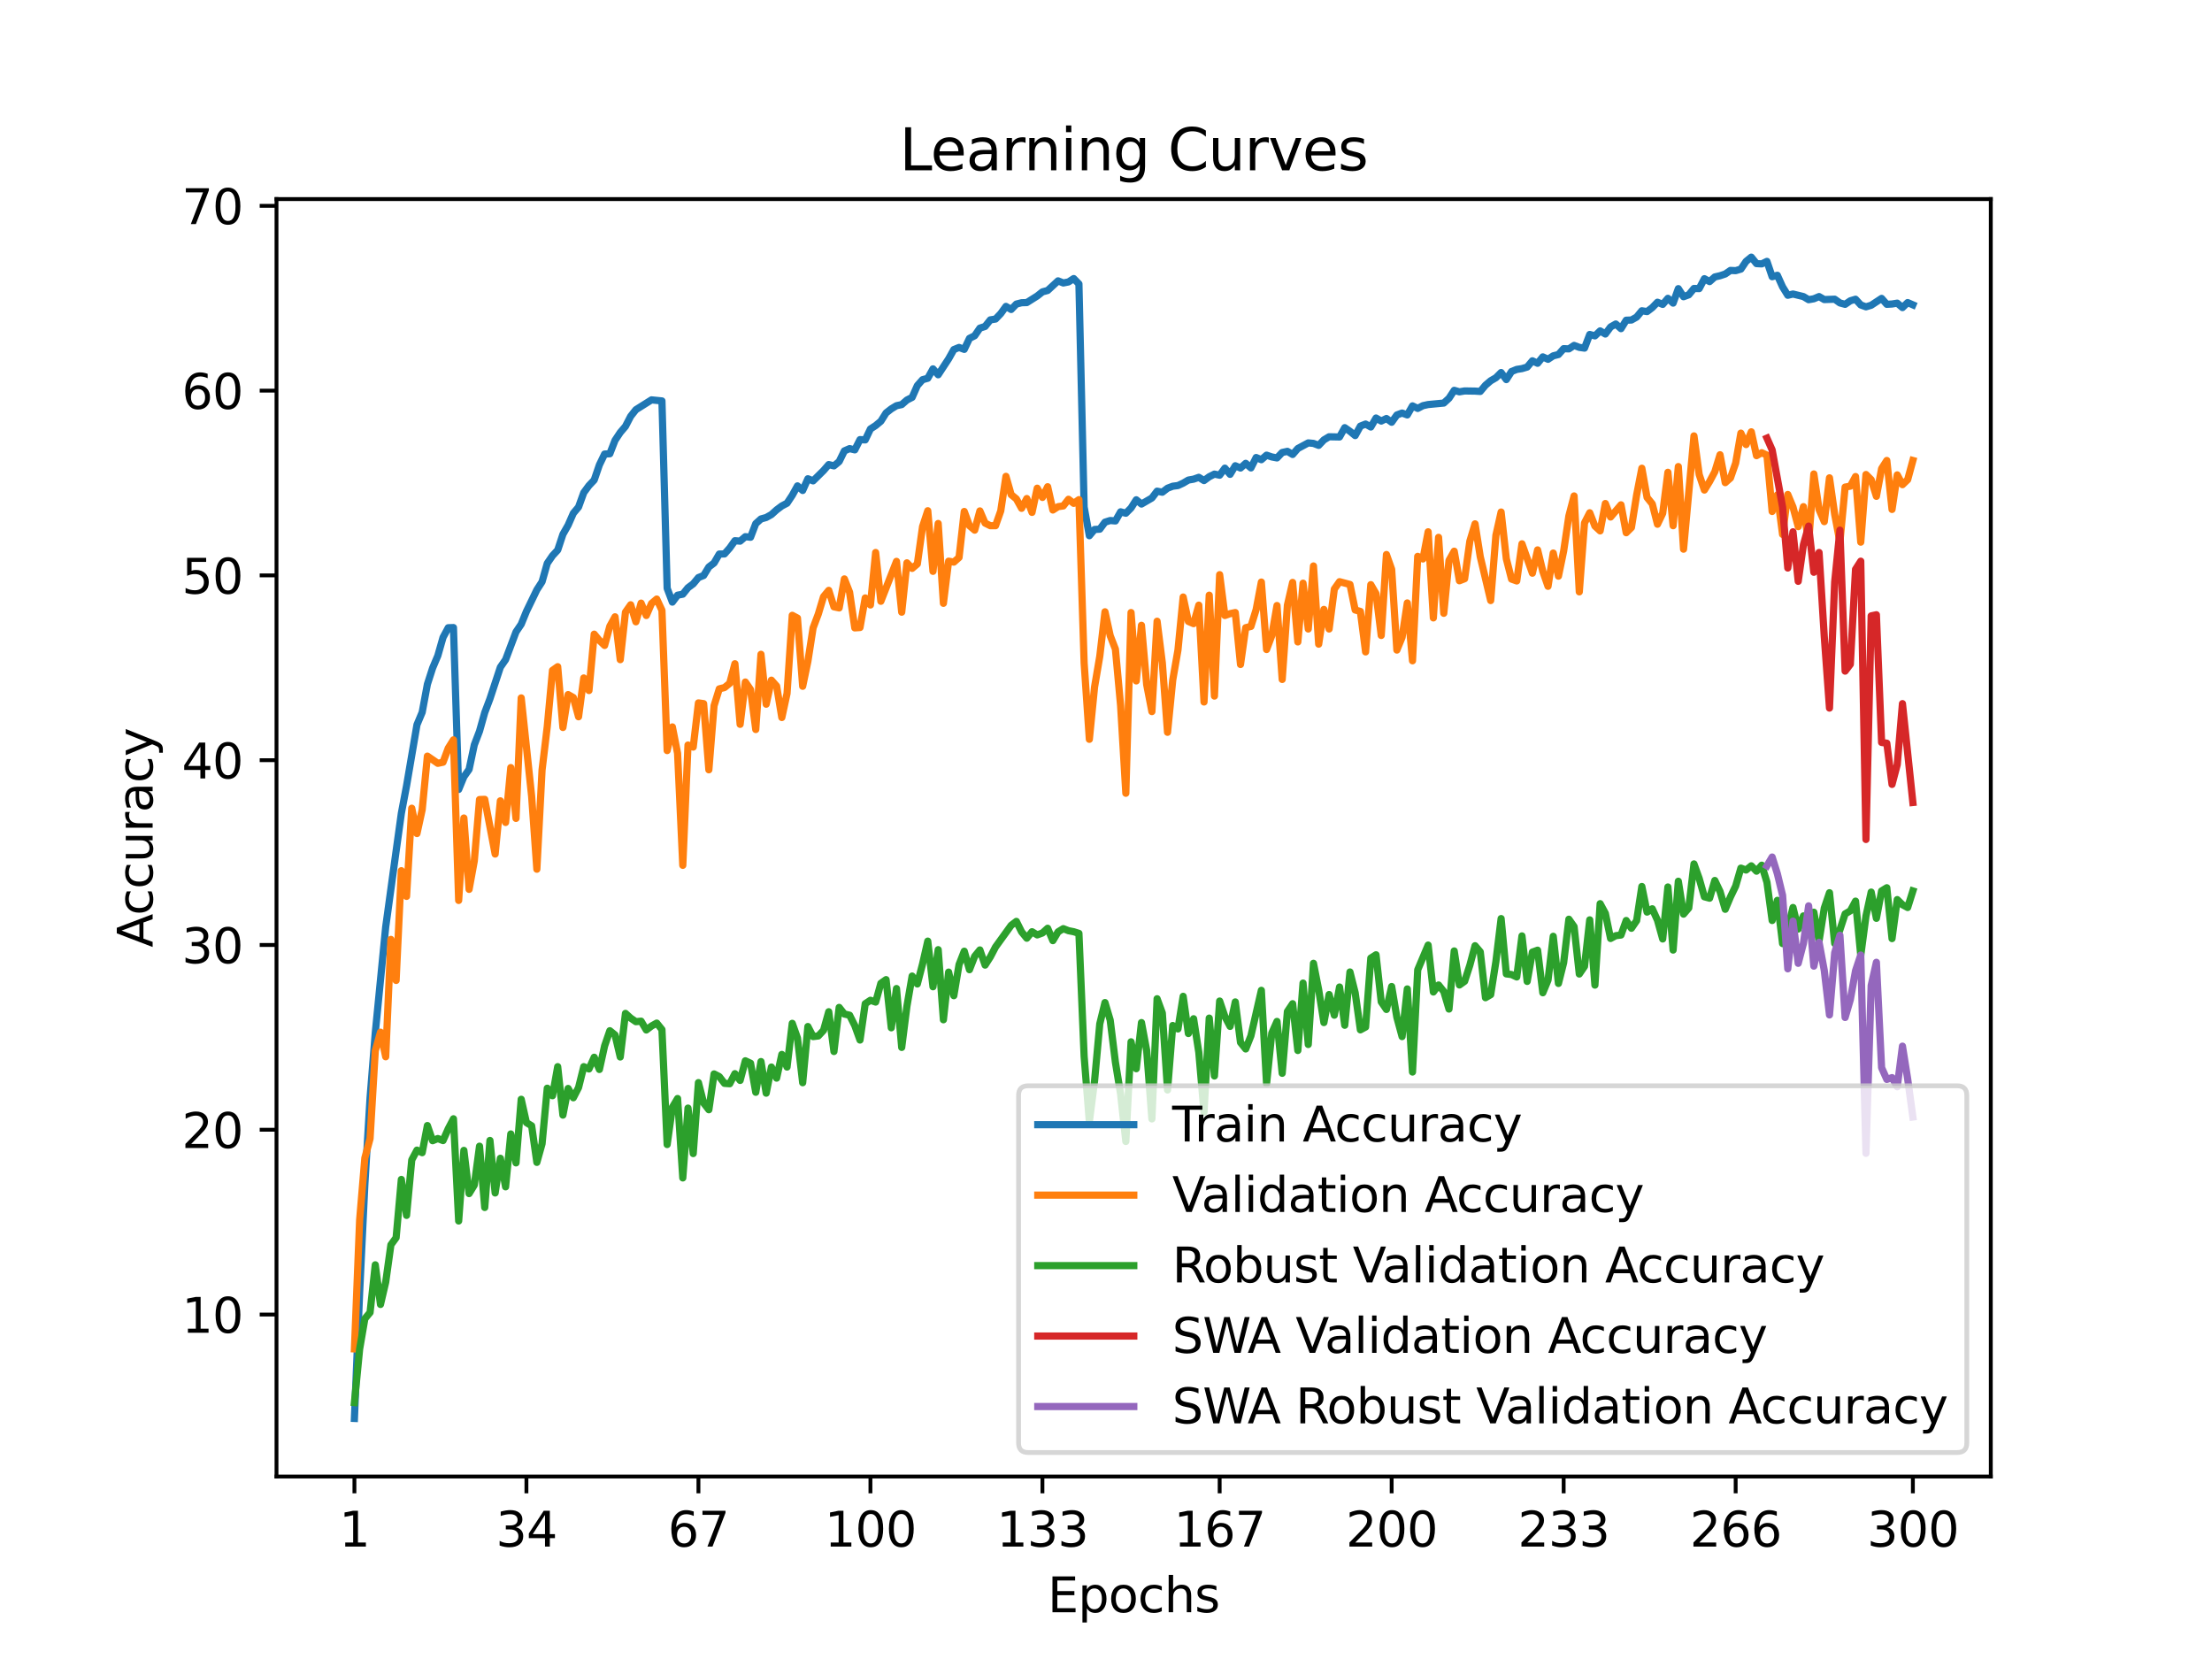 <?xml version="1.0" encoding="utf-8" standalone="no"?>
<!DOCTYPE svg PUBLIC "-//W3C//DTD SVG 1.1//EN"
  "http://www.w3.org/Graphics/SVG/1.1/DTD/svg11.dtd">
<svg xmlns:xlink="http://www.w3.org/1999/xlink" width="460.8pt" height="345.6pt" viewBox="0 0 460.8 345.6" xmlns="http://www.w3.org/2000/svg" version="1.1">
 <defs>
  <style type="text/css">*{stroke-linejoin: round; stroke-linecap: butt}</style>
 </defs>
 <g id="figure_1">
  <g id="patch_1">
   <path d="M 0 345.6 
L 460.8 345.6 
L 460.8 0 
L 0 0 
z
" style="fill: #ffffff"/>
  </g>
  <g id="axes_1">
   <g id="patch_2">
    <path d="M 57.6 307.584 
L 414.72 307.584 
L 414.72 41.472 
L 57.6 41.472 
z
" style="fill: #ffffff"/>
   </g>
   <g id="matplotlib.axis_1">
    <g id="xtick_1">
     <g id="line2d_1">
      <defs>
       <path id="m18ec112553" d="M 0 0 
L 0 3.5 
" style="stroke: #000000; stroke-width: 0.8"/>
      </defs>
      <g>
       <use xlink:href="#m18ec112553" x="73.833" y="307.584" style="stroke: #000000; stroke-width: 0.8"/>
      </g>
     </g>
     <g id="text_1">
      <!-- 1 -->
      <g transform="translate(70.651 322.182) scale(0.1 -0.1)">
       <defs>
        <path id="DejaVuSans-31" d="M 794 531 
L 1825 531 
L 1825 4091 
L 703 3866 
L 703 4441 
L 1819 4666 
L 2450 4666 
L 2450 531 
L 3481 531 
L 3481 0 
L 794 0 
L 794 531 
z
" transform="scale(0.016)"/>
       </defs>
       <use xlink:href="#DejaVuSans-31"/>
      </g>
     </g>
    </g>
    <g id="xtick_2">
     <g id="line2d_2">
      <g>
       <use xlink:href="#m18ec112553" x="109.664" y="307.584" style="stroke: #000000; stroke-width: 0.8"/>
      </g>
     </g>
     <g id="text_2">
      <!-- 34 -->
      <g transform="translate(103.302 322.182) scale(0.1 -0.1)">
       <defs>
        <path id="DejaVuSans-33" d="M 2597 2516 
Q 3050 2419 3304 2112 
Q 3559 1806 3559 1356 
Q 3559 666 3084 287 
Q 2609 -91 1734 -91 
Q 1441 -91 1130 -33 
Q 819 25 488 141 
L 488 750 
Q 750 597 1062 519 
Q 1375 441 1716 441 
Q 2309 441 2620 675 
Q 2931 909 2931 1356 
Q 2931 1769 2642 2001 
Q 2353 2234 1838 2234 
L 1294 2234 
L 1294 2753 
L 1863 2753 
Q 2328 2753 2575 2939 
Q 2822 3125 2822 3475 
Q 2822 3834 2567 4026 
Q 2313 4219 1838 4219 
Q 1578 4219 1281 4162 
Q 984 4106 628 3988 
L 628 4550 
Q 988 4650 1302 4700 
Q 1616 4750 1894 4750 
Q 2613 4750 3031 4423 
Q 3450 4097 3450 3541 
Q 3450 3153 3228 2886 
Q 3006 2619 2597 2516 
z
" transform="scale(0.016)"/>
        <path id="DejaVuSans-34" d="M 2419 4116 
L 825 1625 
L 2419 1625 
L 2419 4116 
z
M 2253 4666 
L 3047 4666 
L 3047 1625 
L 3713 1625 
L 3713 1100 
L 3047 1100 
L 3047 0 
L 2419 0 
L 2419 1100 
L 313 1100 
L 313 1709 
L 2253 4666 
z
" transform="scale(0.016)"/>
       </defs>
       <use xlink:href="#DejaVuSans-33"/>
       <use xlink:href="#DejaVuSans-34" x="63.623"/>
      </g>
     </g>
    </g>
    <g id="xtick_3">
     <g id="line2d_3">
      <g>
       <use xlink:href="#m18ec112553" x="145.496" y="307.584" style="stroke: #000000; stroke-width: 0.8"/>
      </g>
     </g>
     <g id="text_3">
      <!-- 67 -->
      <g transform="translate(139.133 322.182) scale(0.1 -0.1)">
       <defs>
        <path id="DejaVuSans-36" d="M 2113 2584 
Q 1688 2584 1439 2293 
Q 1191 2003 1191 1497 
Q 1191 994 1439 701 
Q 1688 409 2113 409 
Q 2538 409 2786 701 
Q 3034 994 3034 1497 
Q 3034 2003 2786 2293 
Q 2538 2584 2113 2584 
z
M 3366 4563 
L 3366 3988 
Q 3128 4100 2886 4159 
Q 2644 4219 2406 4219 
Q 1781 4219 1451 3797 
Q 1122 3375 1075 2522 
Q 1259 2794 1537 2939 
Q 1816 3084 2150 3084 
Q 2853 3084 3261 2657 
Q 3669 2231 3669 1497 
Q 3669 778 3244 343 
Q 2819 -91 2113 -91 
Q 1303 -91 875 529 
Q 447 1150 447 2328 
Q 447 3434 972 4092 
Q 1497 4750 2381 4750 
Q 2619 4750 2861 4703 
Q 3103 4656 3366 4563 
z
" transform="scale(0.016)"/>
        <path id="DejaVuSans-37" d="M 525 4666 
L 3525 4666 
L 3525 4397 
L 1831 0 
L 1172 0 
L 2766 4134 
L 525 4134 
L 525 4666 
z
" transform="scale(0.016)"/>
       </defs>
       <use xlink:href="#DejaVuSans-36"/>
       <use xlink:href="#DejaVuSans-37" x="63.623"/>
      </g>
     </g>
    </g>
    <g id="xtick_4">
     <g id="line2d_4">
      <g>
       <use xlink:href="#m18ec112553" x="181.327" y="307.584" style="stroke: #000000; stroke-width: 0.8"/>
      </g>
     </g>
     <g id="text_4">
      <!-- 100 -->
      <g transform="translate(171.783 322.182) scale(0.1 -0.1)">
       <defs>
        <path id="DejaVuSans-30" d="M 2034 4250 
Q 1547 4250 1301 3770 
Q 1056 3291 1056 2328 
Q 1056 1369 1301 889 
Q 1547 409 2034 409 
Q 2525 409 2770 889 
Q 3016 1369 3016 2328 
Q 3016 3291 2770 3770 
Q 2525 4250 2034 4250 
z
M 2034 4750 
Q 2819 4750 3233 4129 
Q 3647 3509 3647 2328 
Q 3647 1150 3233 529 
Q 2819 -91 2034 -91 
Q 1250 -91 836 529 
Q 422 1150 422 2328 
Q 422 3509 836 4129 
Q 1250 4750 2034 4750 
z
" transform="scale(0.016)"/>
       </defs>
       <use xlink:href="#DejaVuSans-31"/>
       <use xlink:href="#DejaVuSans-30" x="63.623"/>
       <use xlink:href="#DejaVuSans-30" x="127.246"/>
      </g>
     </g>
    </g>
    <g id="xtick_5">
     <g id="line2d_5">
      <g>
       <use xlink:href="#m18ec112553" x="217.158" y="307.584" style="stroke: #000000; stroke-width: 0.8"/>
      </g>
     </g>
     <g id="text_5">
      <!-- 133 -->
      <g transform="translate(207.615 322.182) scale(0.1 -0.1)">
       <use xlink:href="#DejaVuSans-31"/>
       <use xlink:href="#DejaVuSans-33" x="63.623"/>
       <use xlink:href="#DejaVuSans-33" x="127.246"/>
      </g>
     </g>
    </g>
    <g id="xtick_6">
     <g id="line2d_6">
      <g>
       <use xlink:href="#m18ec112553" x="254.076" y="307.584" style="stroke: #000000; stroke-width: 0.8"/>
      </g>
     </g>
     <g id="text_6">
      <!-- 167 -->
      <g transform="translate(244.532 322.182) scale(0.1 -0.1)">
       <use xlink:href="#DejaVuSans-31"/>
       <use xlink:href="#DejaVuSans-36" x="63.623"/>
       <use xlink:href="#DejaVuSans-37" x="127.246"/>
      </g>
     </g>
    </g>
    <g id="xtick_7">
     <g id="line2d_7">
      <g>
       <use xlink:href="#m18ec112553" x="289.907" y="307.584" style="stroke: #000000; stroke-width: 0.8"/>
      </g>
     </g>
     <g id="text_7">
      <!-- 200 -->
      <g transform="translate(280.363 322.182) scale(0.1 -0.1)">
       <defs>
        <path id="DejaVuSans-32" d="M 1228 531 
L 3431 531 
L 3431 0 
L 469 0 
L 469 531 
Q 828 903 1448 1529 
Q 2069 2156 2228 2338 
Q 2531 2678 2651 2914 
Q 2772 3150 2772 3378 
Q 2772 3750 2511 3984 
Q 2250 4219 1831 4219 
Q 1534 4219 1204 4116 
Q 875 4013 500 3803 
L 500 4441 
Q 881 4594 1212 4672 
Q 1544 4750 1819 4750 
Q 2544 4750 2975 4387 
Q 3406 4025 3406 3419 
Q 3406 3131 3298 2873 
Q 3191 2616 2906 2266 
Q 2828 2175 2409 1742 
Q 1991 1309 1228 531 
z
" transform="scale(0.016)"/>
       </defs>
       <use xlink:href="#DejaVuSans-32"/>
       <use xlink:href="#DejaVuSans-30" x="63.623"/>
       <use xlink:href="#DejaVuSans-30" x="127.246"/>
      </g>
     </g>
    </g>
    <g id="xtick_8">
     <g id="line2d_8">
      <g>
       <use xlink:href="#m18ec112553" x="325.739" y="307.584" style="stroke: #000000; stroke-width: 0.8"/>
      </g>
     </g>
     <g id="text_8">
      <!-- 233 -->
      <g transform="translate(316.195 322.182) scale(0.1 -0.1)">
       <use xlink:href="#DejaVuSans-32"/>
       <use xlink:href="#DejaVuSans-33" x="63.623"/>
       <use xlink:href="#DejaVuSans-33" x="127.246"/>
      </g>
     </g>
    </g>
    <g id="xtick_9">
     <g id="line2d_9">
      <g>
       <use xlink:href="#m18ec112553" x="361.57" y="307.584" style="stroke: #000000; stroke-width: 0.8"/>
      </g>
     </g>
     <g id="text_9">
      <!-- 266 -->
      <g transform="translate(352.026 322.182) scale(0.1 -0.1)">
       <use xlink:href="#DejaVuSans-32"/>
       <use xlink:href="#DejaVuSans-36" x="63.623"/>
       <use xlink:href="#DejaVuSans-36" x="127.246"/>
      </g>
     </g>
    </g>
    <g id="xtick_10">
     <g id="line2d_10">
      <g>
       <use xlink:href="#m18ec112553" x="398.487" y="307.584" style="stroke: #000000; stroke-width: 0.8"/>
      </g>
     </g>
     <g id="text_10">
      <!-- 300 -->
      <g transform="translate(388.944 322.182) scale(0.1 -0.1)">
       <use xlink:href="#DejaVuSans-33"/>
       <use xlink:href="#DejaVuSans-30" x="63.623"/>
       <use xlink:href="#DejaVuSans-30" x="127.246"/>
      </g>
     </g>
    </g>
    <g id="text_11">
     <!-- Epochs -->
     <g transform="translate(218.244 335.861) scale(0.1 -0.1)">
      <defs>
       <path id="DejaVuSans-45" d="M 628 4666 
L 3578 4666 
L 3578 4134 
L 1259 4134 
L 1259 2753 
L 3481 2753 
L 3481 2222 
L 1259 2222 
L 1259 531 
L 3634 531 
L 3634 0 
L 628 0 
L 628 4666 
z
" transform="scale(0.016)"/>
       <path id="DejaVuSans-70" d="M 1159 525 
L 1159 -1331 
L 581 -1331 
L 581 3500 
L 1159 3500 
L 1159 2969 
Q 1341 3281 1617 3432 
Q 1894 3584 2278 3584 
Q 2916 3584 3314 3078 
Q 3713 2572 3713 1747 
Q 3713 922 3314 415 
Q 2916 -91 2278 -91 
Q 1894 -91 1617 61 
Q 1341 213 1159 525 
z
M 3116 1747 
Q 3116 2381 2855 2742 
Q 2594 3103 2138 3103 
Q 1681 3103 1420 2742 
Q 1159 2381 1159 1747 
Q 1159 1113 1420 752 
Q 1681 391 2138 391 
Q 2594 391 2855 752 
Q 3116 1113 3116 1747 
z
" transform="scale(0.016)"/>
       <path id="DejaVuSans-6f" d="M 1959 3097 
Q 1497 3097 1228 2736 
Q 959 2375 959 1747 
Q 959 1119 1226 758 
Q 1494 397 1959 397 
Q 2419 397 2687 759 
Q 2956 1122 2956 1747 
Q 2956 2369 2687 2733 
Q 2419 3097 1959 3097 
z
M 1959 3584 
Q 2709 3584 3137 3096 
Q 3566 2609 3566 1747 
Q 3566 888 3137 398 
Q 2709 -91 1959 -91 
Q 1206 -91 779 398 
Q 353 888 353 1747 
Q 353 2609 779 3096 
Q 1206 3584 1959 3584 
z
" transform="scale(0.016)"/>
       <path id="DejaVuSans-63" d="M 3122 3366 
L 3122 2828 
Q 2878 2963 2633 3030 
Q 2388 3097 2138 3097 
Q 1578 3097 1268 2742 
Q 959 2388 959 1747 
Q 959 1106 1268 751 
Q 1578 397 2138 397 
Q 2388 397 2633 464 
Q 2878 531 3122 666 
L 3122 134 
Q 2881 22 2623 -34 
Q 2366 -91 2075 -91 
Q 1284 -91 818 406 
Q 353 903 353 1747 
Q 353 2603 823 3093 
Q 1294 3584 2113 3584 
Q 2378 3584 2631 3529 
Q 2884 3475 3122 3366 
z
" transform="scale(0.016)"/>
       <path id="DejaVuSans-68" d="M 3513 2113 
L 3513 0 
L 2938 0 
L 2938 2094 
Q 2938 2591 2744 2837 
Q 2550 3084 2163 3084 
Q 1697 3084 1428 2787 
Q 1159 2491 1159 1978 
L 1159 0 
L 581 0 
L 581 4863 
L 1159 4863 
L 1159 2956 
Q 1366 3272 1645 3428 
Q 1925 3584 2291 3584 
Q 2894 3584 3203 3211 
Q 3513 2838 3513 2113 
z
" transform="scale(0.016)"/>
       <path id="DejaVuSans-73" d="M 2834 3397 
L 2834 2853 
Q 2591 2978 2328 3040 
Q 2066 3103 1784 3103 
Q 1356 3103 1142 2972 
Q 928 2841 928 2578 
Q 928 2378 1081 2264 
Q 1234 2150 1697 2047 
L 1894 2003 
Q 2506 1872 2764 1633 
Q 3022 1394 3022 966 
Q 3022 478 2636 193 
Q 2250 -91 1575 -91 
Q 1294 -91 989 -36 
Q 684 19 347 128 
L 347 722 
Q 666 556 975 473 
Q 1284 391 1588 391 
Q 1994 391 2212 530 
Q 2431 669 2431 922 
Q 2431 1156 2273 1281 
Q 2116 1406 1581 1522 
L 1381 1569 
Q 847 1681 609 1914 
Q 372 2147 372 2553 
Q 372 3047 722 3315 
Q 1072 3584 1716 3584 
Q 2034 3584 2315 3537 
Q 2597 3491 2834 3397 
z
" transform="scale(0.016)"/>
      </defs>
      <use xlink:href="#DejaVuSans-45"/>
      <use xlink:href="#DejaVuSans-70" x="63.184"/>
      <use xlink:href="#DejaVuSans-6f" x="126.66"/>
      <use xlink:href="#DejaVuSans-63" x="187.842"/>
      <use xlink:href="#DejaVuSans-68" x="242.822"/>
      <use xlink:href="#DejaVuSans-73" x="306.201"/>
     </g>
    </g>
   </g>
   <g id="matplotlib.axis_2">
    <g id="ytick_1">
     <g id="line2d_11">
      <defs>
       <path id="mf618c32916" d="M 0 0 
L -3.5 0 
" style="stroke: #000000; stroke-width: 0.8"/>
      </defs>
      <g>
       <use xlink:href="#mf618c32916" x="57.6" y="273.84" style="stroke: #000000; stroke-width: 0.8"/>
      </g>
     </g>
     <g id="text_12">
      <!-- 10 -->
      <g transform="translate(37.875 277.639) scale(0.1 -0.1)">
       <use xlink:href="#DejaVuSans-31"/>
       <use xlink:href="#DejaVuSans-30" x="63.623"/>
      </g>
     </g>
    </g>
    <g id="ytick_2">
     <g id="line2d_12">
      <g>
       <use xlink:href="#mf618c32916" x="57.6" y="235.347" style="stroke: #000000; stroke-width: 0.8"/>
      </g>
     </g>
     <g id="text_13">
      <!-- 20 -->
      <g transform="translate(37.875 239.146) scale(0.1 -0.1)">
       <use xlink:href="#DejaVuSans-32"/>
       <use xlink:href="#DejaVuSans-30" x="63.623"/>
      </g>
     </g>
    </g>
    <g id="ytick_3">
     <g id="line2d_13">
      <g>
       <use xlink:href="#mf618c32916" x="57.6" y="196.854" style="stroke: #000000; stroke-width: 0.8"/>
      </g>
     </g>
     <g id="text_14">
      <!-- 30 -->
      <g transform="translate(37.875 200.653) scale(0.1 -0.1)">
       <use xlink:href="#DejaVuSans-33"/>
       <use xlink:href="#DejaVuSans-30" x="63.623"/>
      </g>
     </g>
    </g>
    <g id="ytick_4">
     <g id="line2d_14">
      <g>
       <use xlink:href="#mf618c32916" x="57.6" y="158.361" style="stroke: #000000; stroke-width: 0.8"/>
      </g>
     </g>
     <g id="text_15">
      <!-- 40 -->
      <g transform="translate(37.875 162.16) scale(0.1 -0.1)">
       <use xlink:href="#DejaVuSans-34"/>
       <use xlink:href="#DejaVuSans-30" x="63.623"/>
      </g>
     </g>
    </g>
    <g id="ytick_5">
     <g id="line2d_15">
      <g>
       <use xlink:href="#mf618c32916" x="57.6" y="119.868" style="stroke: #000000; stroke-width: 0.8"/>
      </g>
     </g>
     <g id="text_16">
      <!-- 50 -->
      <g transform="translate(37.875 123.667) scale(0.1 -0.1)">
       <defs>
        <path id="DejaVuSans-35" d="M 691 4666 
L 3169 4666 
L 3169 4134 
L 1269 4134 
L 1269 2991 
Q 1406 3038 1543 3061 
Q 1681 3084 1819 3084 
Q 2600 3084 3056 2656 
Q 3513 2228 3513 1497 
Q 3513 744 3044 326 
Q 2575 -91 1722 -91 
Q 1428 -91 1123 -41 
Q 819 9 494 109 
L 494 744 
Q 775 591 1075 516 
Q 1375 441 1709 441 
Q 2250 441 2565 725 
Q 2881 1009 2881 1497 
Q 2881 1984 2565 2268 
Q 2250 2553 1709 2553 
Q 1456 2553 1204 2497 
Q 953 2441 691 2322 
L 691 4666 
z
" transform="scale(0.016)"/>
       </defs>
       <use xlink:href="#DejaVuSans-35"/>
       <use xlink:href="#DejaVuSans-30" x="63.623"/>
      </g>
     </g>
    </g>
    <g id="ytick_6">
     <g id="line2d_16">
      <g>
       <use xlink:href="#mf618c32916" x="57.6" y="81.375" style="stroke: #000000; stroke-width: 0.8"/>
      </g>
     </g>
     <g id="text_17">
      <!-- 60 -->
      <g transform="translate(37.875 85.174) scale(0.1 -0.1)">
       <use xlink:href="#DejaVuSans-36"/>
       <use xlink:href="#DejaVuSans-30" x="63.623"/>
      </g>
     </g>
    </g>
    <g id="ytick_7">
     <g id="line2d_17">
      <g>
       <use xlink:href="#mf618c32916" x="57.6" y="42.882" style="stroke: #000000; stroke-width: 0.8"/>
      </g>
     </g>
     <g id="text_18">
      <!-- 70 -->
      <g transform="translate(37.875 46.682) scale(0.1 -0.1)">
       <use xlink:href="#DejaVuSans-37"/>
       <use xlink:href="#DejaVuSans-30" x="63.623"/>
      </g>
     </g>
    </g>
    <g id="text_19">
     <!-- Accuracy -->
     <g transform="translate(31.795 197.356) rotate(-90) scale(0.1 -0.1)">
      <defs>
       <path id="DejaVuSans-41" d="M 2188 4044 
L 1331 1722 
L 3047 1722 
L 2188 4044 
z
M 1831 4666 
L 2547 4666 
L 4325 0 
L 3669 0 
L 3244 1197 
L 1141 1197 
L 716 0 
L 50 0 
L 1831 4666 
z
" transform="scale(0.016)"/>
       <path id="DejaVuSans-75" d="M 544 1381 
L 544 3500 
L 1119 3500 
L 1119 1403 
Q 1119 906 1312 657 
Q 1506 409 1894 409 
Q 2359 409 2629 706 
Q 2900 1003 2900 1516 
L 2900 3500 
L 3475 3500 
L 3475 0 
L 2900 0 
L 2900 538 
Q 2691 219 2414 64 
Q 2138 -91 1772 -91 
Q 1169 -91 856 284 
Q 544 659 544 1381 
z
M 1991 3584 
L 1991 3584 
z
" transform="scale(0.016)"/>
       <path id="DejaVuSans-72" d="M 2631 2963 
Q 2534 3019 2420 3045 
Q 2306 3072 2169 3072 
Q 1681 3072 1420 2755 
Q 1159 2438 1159 1844 
L 1159 0 
L 581 0 
L 581 3500 
L 1159 3500 
L 1159 2956 
Q 1341 3275 1631 3429 
Q 1922 3584 2338 3584 
Q 2397 3584 2469 3576 
Q 2541 3569 2628 3553 
L 2631 2963 
z
" transform="scale(0.016)"/>
       <path id="DejaVuSans-61" d="M 2194 1759 
Q 1497 1759 1228 1600 
Q 959 1441 959 1056 
Q 959 750 1161 570 
Q 1363 391 1709 391 
Q 2188 391 2477 730 
Q 2766 1069 2766 1631 
L 2766 1759 
L 2194 1759 
z
M 3341 1997 
L 3341 0 
L 2766 0 
L 2766 531 
Q 2569 213 2275 61 
Q 1981 -91 1556 -91 
Q 1019 -91 701 211 
Q 384 513 384 1019 
Q 384 1609 779 1909 
Q 1175 2209 1959 2209 
L 2766 2209 
L 2766 2266 
Q 2766 2663 2505 2880 
Q 2244 3097 1772 3097 
Q 1472 3097 1187 3025 
Q 903 2953 641 2809 
L 641 3341 
Q 956 3463 1253 3523 
Q 1550 3584 1831 3584 
Q 2591 3584 2966 3190 
Q 3341 2797 3341 1997 
z
" transform="scale(0.016)"/>
       <path id="DejaVuSans-79" d="M 2059 -325 
Q 1816 -950 1584 -1140 
Q 1353 -1331 966 -1331 
L 506 -1331 
L 506 -850 
L 844 -850 
Q 1081 -850 1212 -737 
Q 1344 -625 1503 -206 
L 1606 56 
L 191 3500 
L 800 3500 
L 1894 763 
L 2988 3500 
L 3597 3500 
L 2059 -325 
z
" transform="scale(0.016)"/>
      </defs>
      <use xlink:href="#DejaVuSans-41"/>
      <use xlink:href="#DejaVuSans-63" x="66.658"/>
      <use xlink:href="#DejaVuSans-63" x="121.639"/>
      <use xlink:href="#DejaVuSans-75" x="176.619"/>
      <use xlink:href="#DejaVuSans-72" x="239.998"/>
      <use xlink:href="#DejaVuSans-61" x="281.111"/>
      <use xlink:href="#DejaVuSans-63" x="342.391"/>
      <use xlink:href="#DejaVuSans-79" x="397.371"/>
     </g>
    </g>
   </g>
   <g id="line2d_18">
    <path d="M 73.833 295.488 
L 74.919 269.201 
L 76.004 246.779 
L 77.09 228.699 
L 78.176 215.176 
L 80.348 193.097 
L 82.519 177.276 
L 83.605 169.443 
L 84.691 163.7 
L 86.862 150.974 
L 87.948 148.384 
L 89.034 142.54 
L 90.12 139.165 
L 91.206 136.597 
L 92.291 132.79 
L 93.377 130.769 
L 94.463 130.735 
L 95.549 164.458 
L 96.635 161.814 
L 97.72 160.282 
L 98.806 155.162 
L 99.892 152.318 
L 100.978 148.445 
L 102.064 145.57 
L 104.235 138.991 
L 105.321 137.421 
L 107.493 131.643 
L 108.578 130.038 
L 109.664 127.37 
L 111.836 122.874 
L 112.922 121.188 
L 114.007 117.347 
L 115.093 115.765 
L 116.179 114.591 
L 117.265 111.307 
L 118.351 109.394 
L 119.436 106.919 
L 120.522 105.626 
L 121.608 102.623 
L 122.694 101.149 
L 123.78 100.006 
L 124.865 96.838 
L 125.951 94.586 
L 127.037 94.528 
L 128.123 91.73 
L 129.209 90.094 
L 130.294 88.82 
L 131.38 86.722 
L 132.466 85.348 
L 135.723 83.3 
L 137.895 83.519 
L 138.981 122.551 
L 140.067 125.43 
L 141.152 123.987 
L 142.238 123.779 
L 143.324 122.432 
L 144.41 121.623 
L 145.496 120.318 
L 146.581 119.887 
L 147.667 118.109 
L 148.753 117.285 
L 149.839 115.414 
L 150.925 115.395 
L 152.01 114.167 
L 153.096 112.639 
L 154.182 112.728 
L 155.268 111.8 
L 156.354 111.919 
L 157.439 109.082 
L 158.525 108.109 
L 159.611 107.804 
L 160.697 107.196 
L 161.783 106.215 
L 162.868 105.399 
L 163.954 104.829 
L 165.04 103.185 
L 166.126 101.218 
L 167.212 102.173 
L 168.297 99.733 
L 169.383 100.175 
L 171.555 98.031 
L 172.641 96.78 
L 173.726 97.05 
L 174.812 96.153 
L 175.898 93.928 
L 176.984 93.454 
L 178.07 93.716 
L 179.155 91.58 
L 180.241 91.641 
L 181.327 89.359 
L 182.413 88.654 
L 183.499 87.75 
L 184.584 86.021 
L 185.67 85.174 
L 186.756 84.516 
L 187.842 84.285 
L 188.928 83.335 
L 190.013 82.78 
L 191.099 80.324 
L 192.185 79.096 
L 193.271 78.8 
L 194.357 76.841 
L 195.442 78.073 
L 197.614 74.758 
L 198.7 72.822 
L 199.786 72.379 
L 200.871 72.78 
L 201.957 70.489 
L 203.043 69.943 
L 204.129 68.357 
L 205.215 68.003 
L 206.3 66.636 
L 207.386 66.467 
L 208.472 65.328 
L 209.558 63.83 
L 210.644 64.469 
L 211.729 63.341 
L 212.815 63.064 
L 213.901 63.03 
L 216.073 61.663 
L 217.158 60.801 
L 218.244 60.512 
L 220.416 58.507 
L 221.502 58.945 
L 222.587 58.734 
L 223.673 58.029 
L 224.759 59.149 
L 225.845 105.63 
L 226.931 111.6 
L 228.016 110.299 
L 229.102 110.237 
L 230.188 108.778 
L 231.274 108.432 
L 232.36 108.524 
L 233.445 106.623 
L 234.531 106.915 
L 235.617 105.822 
L 236.703 104.117 
L 237.789 105.002 
L 239.96 103.743 
L 241.046 102.319 
L 242.132 102.539 
L 243.218 101.703 
L 244.304 101.288 
L 245.389 101.149 
L 246.475 100.645 
L 247.561 100.006 
L 248.647 99.817 
L 249.733 99.436 
L 250.818 100.11 
L 251.904 99.313 
L 252.99 98.766 
L 254.076 98.99 
L 255.162 97.523 
L 256.247 98.816 
L 257.333 97.026 
L 258.419 97.5 
L 259.505 96.522 
L 260.591 97.477 
L 261.676 95.31 
L 262.762 95.764 
L 263.848 94.817 
L 264.934 95.186 
L 266.02 95.394 
L 267.105 94.259 
L 268.191 94.024 
L 269.277 94.675 
L 270.363 93.431 
L 272.534 92.265 
L 273.62 92.369 
L 274.706 92.777 
L 275.792 91.634 
L 276.878 90.987 
L 279.049 91.029 
L 280.135 89.093 
L 281.221 89.848 
L 282.307 90.741 
L 283.392 88.77 
L 284.478 88.339 
L 285.564 88.954 
L 286.65 87.084 
L 287.736 87.715 
L 288.821 87.184 
L 289.907 87.961 
L 290.993 86.449 
L 292.079 86.044 
L 293.165 86.437 
L 294.25 84.555 
L 295.336 85.082 
L 296.422 84.509 
L 297.508 84.274 
L 300.765 83.966 
L 301.851 82.969 
L 302.937 81.314 
L 304.023 81.625 
L 305.108 81.441 
L 307.28 81.475 
L 308.366 81.545 
L 309.452 80.247 
L 310.537 79.324 
L 311.623 78.692 
L 312.709 77.607 
L 313.795 79.073 
L 314.881 77.391 
L 315.966 76.956 
L 317.052 76.787 
L 318.138 76.464 
L 319.224 75.166 
L 320.31 75.678 
L 321.395 74.346 
L 322.481 74.847 
L 323.567 74.127 
L 324.653 73.854 
L 325.739 72.63 
L 326.824 72.68 
L 327.91 71.956 
L 328.996 72.364 
L 330.082 72.518 
L 331.168 69.677 
L 332.253 69.97 
L 333.339 68.931 
L 334.425 69.581 
L 335.511 68.111 
L 336.597 67.495 
L 337.682 68.465 
L 338.768 66.706 
L 339.854 66.667 
L 340.94 66.055 
L 342.026 64.742 
L 343.111 64.912 
L 344.197 64.084 
L 345.283 62.96 
L 346.369 63.414 
L 347.455 62.148 
L 348.54 63.141 
L 349.626 60.131 
L 350.712 61.813 
L 351.798 61.413 
L 352.884 60.093 
L 353.969 60.123 
L 355.055 58.06 
L 356.141 58.661 
L 357.227 57.691 
L 358.313 57.444 
L 359.398 57.079 
L 360.484 56.332 
L 361.57 56.382 
L 362.656 56.062 
L 363.742 54.449 
L 364.827 53.568 
L 365.913 54.915 
L 366.999 54.973 
L 368.085 54.453 
L 369.171 57.641 
L 370.256 57.348 
L 371.342 59.754 
L 372.428 61.509 
L 373.514 61.251 
L 375.685 61.782 
L 376.771 62.433 
L 377.857 62.24 
L 378.943 61.782 
L 380.029 62.406 
L 382.2 62.329 
L 383.286 63.107 
L 384.372 63.399 
L 385.458 62.66 
L 386.543 62.337 
L 387.629 63.526 
L 388.715 63.915 
L 389.801 63.592 
L 391.972 62.163 
L 393.058 63.395 
L 394.144 63.33 
L 395.23 63.153 
L 396.316 64.077 
L 397.401 63.03 
L 398.487 63.503 
L 398.487 63.503 
" clip-path="url(#pe5ada6c762)" style="fill: none; stroke: #1f77b4; stroke-width: 1.5; stroke-linecap: square"/>
   </g>
   <g id="line2d_19">
    <path d="M 73.833 280.999 
L 74.919 254.17 
L 76.004 241.236 
L 77.09 237.194 
L 78.176 218.91 
L 79.262 215.023 
L 80.348 220.142 
L 81.433 195.699 
L 82.519 204.244 
L 83.605 181.38 
L 84.691 186.73 
L 85.777 168.369 
L 86.862 173.643 
L 87.948 168.677 
L 89.034 157.514 
L 91.206 159.015 
L 92.291 158.784 
L 93.377 155.859 
L 94.463 154.127 
L 95.549 187.577 
L 96.635 170.409 
L 97.72 185.268 
L 98.806 179.34 
L 99.892 166.56 
L 100.978 166.521 
L 103.149 177.915 
L 104.235 166.829 
L 105.321 171.333 
L 106.407 159.901 
L 107.493 170.486 
L 108.578 145.389 
L 110.75 165.867 
L 111.836 181.072 
L 112.922 160.401 
L 114.007 151.317 
L 115.093 139.653 
L 116.179 138.884 
L 117.265 151.548 
L 118.351 144.696 
L 119.436 145.312 
L 120.522 149.315 
L 121.608 141.232 
L 122.694 143.849 
L 123.78 132.109 
L 124.865 133.418 
L 125.951 134.457 
L 127.037 130.454 
L 128.123 128.491 
L 129.209 137.421 
L 130.294 127.528 
L 131.38 125.988 
L 132.466 129.53 
L 133.552 125.642 
L 134.638 128.221 
L 135.723 125.719 
L 136.809 124.795 
L 137.895 127.143 
L 138.981 156.359 
L 140.067 151.432 
L 141.152 156.937 
L 142.238 180.263 
L 143.324 155.205 
L 144.41 155.628 
L 145.496 146.428 
L 146.581 146.582 
L 147.667 160.363 
L 148.753 147.006 
L 149.839 143.503 
L 150.925 143.233 
L 152.01 142.348 
L 153.096 138.268 
L 154.182 150.893 
L 155.268 142.079 
L 156.354 143.657 
L 157.439 151.971 
L 158.525 136.305 
L 159.611 146.698 
L 160.697 141.694 
L 161.783 142.925 
L 162.868 149.469 
L 163.954 144.465 
L 165.04 128.183 
L 166.126 128.76 
L 167.212 142.964 
L 168.297 137.767 
L 169.383 130.8 
L 170.469 127.913 
L 171.555 124.295 
L 172.641 122.986 
L 173.726 126.412 
L 174.812 126.643 
L 175.898 120.599 
L 176.984 123.371 
L 178.07 130.8 
L 179.155 130.723 
L 180.241 124.564 
L 181.327 126.027 
L 182.413 115.095 
L 183.499 125.257 
L 186.756 116.943 
L 187.842 127.528 
L 188.928 117.251 
L 190.013 118.405 
L 191.099 117.482 
L 192.185 109.706 
L 193.271 106.396 
L 194.357 119.021 
L 195.442 109.052 
L 196.528 125.681 
L 197.614 116.904 
L 198.7 117.097 
L 199.786 116.134 
L 200.871 106.55 
L 201.957 109.514 
L 203.043 110.437 
L 204.129 106.434 
L 205.215 108.975 
L 206.3 109.514 
L 207.386 109.514 
L 208.472 106.434 
L 209.558 99.236 
L 210.644 103.047 
L 211.729 103.932 
L 212.815 105.895 
L 213.901 103.855 
L 214.987 106.742 
L 216.073 101.699 
L 217.158 103.624 
L 218.244 101.392 
L 219.33 106.242 
L 220.416 105.549 
L 221.502 105.395 
L 222.587 104.009 
L 223.673 104.856 
L 224.759 104.086 
L 225.845 138.114 
L 226.931 154.011 
L 228.016 143.118 
L 229.102 136.728 
L 230.188 127.451 
L 231.274 132.417 
L 232.36 135.227 
L 233.445 147.006 
L 234.531 165.251 
L 235.617 127.605 
L 236.703 141.848 
L 237.789 130.261 
L 238.875 142.617 
L 239.96 148.237 
L 241.046 129.414 
L 242.132 138.075 
L 243.218 152.549 
L 244.304 141.655 
L 245.389 135.419 
L 246.475 124.372 
L 247.561 129.453 
L 248.647 129.915 
L 249.733 126.065 
L 250.818 146.236 
L 251.904 123.987 
L 252.99 145.004 
L 254.076 119.714 
L 255.162 128.221 
L 256.247 127.836 
L 257.333 127.605 
L 258.419 138.422 
L 259.505 130.762 
L 260.591 130.492 
L 261.676 126.989 
L 262.762 121.254 
L 263.848 135.304 
L 264.934 132.417 
L 266.02 126.142 
L 267.105 141.54 
L 268.191 126.065 
L 269.277 121.331 
L 270.363 133.726 
L 271.449 121.485 
L 272.534 131.031 
L 273.62 117.905 
L 274.706 134.187 
L 275.792 126.951 
L 276.878 131.031 
L 277.963 122.717 
L 279.049 121.177 
L 281.221 121.754 
L 282.307 127.066 
L 283.392 127.374 
L 284.478 135.804 
L 285.564 121.793 
L 286.65 123.679 
L 287.736 132.378 
L 288.821 115.518 
L 289.907 118.598 
L 290.993 135.419 
L 292.079 132.763 
L 293.165 125.604 
L 294.25 137.652 
L 295.336 115.903 
L 296.422 116.442 
L 297.508 110.784 
L 298.594 128.721 
L 299.679 111.939 
L 300.765 127.759 
L 301.851 116.75 
L 302.937 114.826 
L 304.023 120.984 
L 305.108 120.561 
L 306.194 112.747 
L 307.28 109.129 
L 308.366 115.98 
L 310.537 125.103 
L 311.623 111.515 
L 312.709 106.665 
L 313.795 116.404 
L 314.881 120.638 
L 315.966 121.023 
L 317.052 113.286 
L 319.224 119.406 
L 320.31 114.556 
L 321.395 119.021 
L 322.481 122.139 
L 323.567 115.21 
L 324.653 120.022 
L 325.739 114.787 
L 326.824 107.473 
L 327.91 103.316 
L 328.996 123.294 
L 330.082 108.936 
L 331.168 106.819 
L 332.253 109.591 
L 333.339 110.591 
L 334.425 104.894 
L 335.511 107.704 
L 337.682 105.164 
L 338.768 110.976 
L 339.854 109.898 
L 340.94 103.124 
L 342.026 97.542 
L 343.111 103.624 
L 344.197 104.971 
L 345.283 109.206 
L 346.369 106.935 
L 347.455 98.389 
L 348.54 109.514 
L 349.626 97.196 
L 350.712 114.402 
L 352.884 90.806 
L 353.969 98.851 
L 355.055 102.084 
L 356.141 100.314 
L 357.227 98.274 
L 358.313 94.732 
L 359.398 100.545 
L 360.484 99.582 
L 361.57 96.464 
L 362.656 90.229 
L 363.742 92.615 
L 364.827 89.959 
L 365.913 94.925 
L 366.999 94.309 
L 368.085 94.809 
L 369.171 106.55 
L 370.256 103.085 
L 371.342 111.323 
L 372.428 103.008 
L 373.514 105.626 
L 374.6 109.706 
L 375.685 105.549 
L 376.771 113.016 
L 377.857 98.736 
L 378.943 106.126 
L 380.029 108.667 
L 381.114 99.544 
L 382.2 107.165 
L 383.286 112.901 
L 384.372 101.469 
L 385.458 101.276 
L 386.543 99.274 
L 387.629 112.939 
L 388.715 98.851 
L 389.801 99.929 
L 390.887 103.393 
L 391.972 97.619 
L 393.058 95.926 
L 394.144 106.126 
L 395.23 98.928 
L 396.316 100.968 
L 397.401 99.929 
L 398.487 95.926 
L 398.487 95.926 
" clip-path="url(#pe5ada6c762)" style="fill: none; stroke: #ff7f0e; stroke-width: 1.5; stroke-linecap: square"/>
   </g>
   <g id="line2d_20">
    <path d="M 73.833 292.183 
L 74.919 281.034 
L 76.004 274.716 
L 77.09 273.415 
L 78.176 263.486 
L 79.262 271.743 
L 80.348 267.097 
L 81.433 259.319 
L 82.519 257.832 
L 83.605 245.7 
L 84.691 253.186 
L 85.777 241.638 
L 86.862 239.594 
L 87.948 240.125 
L 89.034 234.471 
L 90.12 237.63 
L 91.206 237.179 
L 92.291 237.603 
L 93.377 235.134 
L 94.463 233.064 
L 95.549 254.354 
L 96.635 239.647 
L 97.72 248.647 
L 98.806 246.868 
L 99.892 238.771 
L 100.978 251.54 
L 102.064 237.577 
L 103.149 248.514 
L 104.235 241.293 
L 105.321 247.24 
L 106.407 236.223 
L 107.493 242.249 
L 108.578 229.002 
L 109.664 233.86 
L 110.75 234.524 
L 111.836 242.143 
L 112.922 238.267 
L 114.007 226.692 
L 115.093 228.259 
L 116.179 222.206 
L 117.265 232.294 
L 118.351 226.746 
L 119.436 228.684 
L 120.522 226.56 
L 121.608 222.206 
L 122.694 222.684 
L 123.78 220.242 
L 124.865 222.79 
L 125.951 217.879 
L 127.037 214.72 
L 128.123 215.596 
L 129.209 220.189 
L 130.294 211.109 
L 131.38 212.092 
L 132.466 212.835 
L 133.552 212.729 
L 134.638 214.561 
L 135.723 213.738 
L 136.809 213.127 
L 137.895 214.481 
L 138.981 238.426 
L 140.067 230.674 
L 141.152 228.843 
L 142.238 245.381 
L 143.324 230.834 
L 144.41 240.311 
L 145.496 225.525 
L 146.581 229.772 
L 147.667 231.179 
L 148.753 223.719 
L 149.839 224.277 
L 150.925 225.684 
L 152.01 225.763 
L 153.096 223.666 
L 154.182 225.073 
L 155.268 220.985 
L 156.354 221.489 
L 157.439 227.542 
L 158.525 221.144 
L 159.611 227.728 
L 160.697 222.286 
L 161.783 224.595 
L 162.868 219.657 
L 163.954 222.286 
L 165.04 213.18 
L 166.126 216.233 
L 167.212 225.551 
L 168.297 213.844 
L 169.383 215.941 
L 170.469 215.808 
L 171.555 214.64 
L 172.641 210.764 
L 173.726 219.047 
L 174.812 209.862 
L 175.898 211.242 
L 176.984 211.481 
L 178.07 213.658 
L 179.155 216.658 
L 180.241 209.092 
L 181.327 208.375 
L 182.413 208.747 
L 183.499 204.845 
L 184.584 204.075 
L 185.67 214.109 
L 186.756 205.933 
L 187.842 218.197 
L 188.928 209.623 
L 190.013 203.331 
L 191.099 204.977 
L 192.185 200.809 
L 193.271 196.057 
L 194.357 205.561 
L 195.442 197.836 
L 196.528 212.437 
L 197.614 202.508 
L 198.7 207.419 
L 199.786 200.942 
L 200.871 198.155 
L 201.957 202.004 
L 203.043 199.217 
L 204.129 197.889 
L 205.215 201.048 
L 206.3 199.349 
L 207.386 197.278 
L 210.644 192.766 
L 211.729 191.943 
L 212.815 194.12 
L 213.901 195.447 
L 214.987 194.093 
L 216.073 194.757 
L 217.158 194.358 
L 218.244 193.376 
L 219.33 195.951 
L 220.416 194.12 
L 221.502 193.456 
L 222.587 193.881 
L 223.673 194.093 
L 224.759 194.438 
L 225.845 220.056 
L 226.931 233.674 
L 228.016 225.179 
L 229.102 213.286 
L 230.188 208.853 
L 231.274 212.517 
L 232.36 221.277 
L 233.445 227.94 
L 234.531 237.789 
L 235.617 217.03 
L 236.703 222.631 
L 237.789 213.021 
L 238.875 218.834 
L 239.96 233.09 
L 241.046 208.056 
L 242.132 211.03 
L 243.218 227.064 
L 244.304 213.631 
L 245.389 214.348 
L 246.475 207.552 
L 247.561 215.304 
L 248.647 212.224 
L 249.733 219.233 
L 250.818 231.683 
L 251.904 212.092 
L 252.99 224.144 
L 254.076 208.535 
L 255.162 211.747 
L 256.247 213.817 
L 257.333 208.72 
L 258.419 217.162 
L 259.505 218.516 
L 260.591 215.782 
L 262.762 206.305 
L 263.848 225.79 
L 264.934 215.224 
L 266.02 212.782 
L 267.105 223.587 
L 268.191 210.711 
L 269.277 209.092 
L 270.363 218.835 
L 271.449 204.791 
L 272.534 217.587 
L 273.62 200.677 
L 274.706 206.198 
L 275.792 213.021 
L 276.878 207.181 
L 277.963 211.481 
L 279.049 205.614 
L 280.135 213.578 
L 281.221 202.482 
L 282.307 206.809 
L 283.392 214.534 
L 284.478 213.95 
L 285.564 199.588 
L 286.65 198.898 
L 287.736 208.694 
L 288.821 210.287 
L 289.907 205.508 
L 290.993 211.932 
L 292.079 215.941 
L 293.165 206.013 
L 294.25 223.321 
L 295.336 202.03 
L 297.508 196.88 
L 298.594 206.65 
L 299.679 205.19 
L 300.765 206.543 
L 301.851 210.207 
L 302.937 198.102 
L 304.023 205.19 
L 305.108 204.42 
L 306.194 201.075 
L 307.28 197.013 
L 308.366 198.287 
L 309.452 207.844 
L 310.537 207.207 
L 311.623 200.305 
L 312.709 191.359 
L 313.795 202.88 
L 314.881 203.013 
L 315.966 203.517 
L 317.052 194.969 
L 318.138 204.446 
L 319.224 198.34 
L 320.31 197.942 
L 321.395 206.809 
L 322.481 204.181 
L 323.567 195.049 
L 324.653 204.871 
L 325.739 200.544 
L 326.824 191.491 
L 327.91 193.031 
L 328.996 202.907 
L 330.082 201.314 
L 331.168 191.624 
L 332.253 205.216 
L 333.339 188.253 
L 334.425 190.27 
L 335.511 195.5 
L 336.597 194.916 
L 337.682 194.783 
L 338.768 191.757 
L 339.854 193.376 
L 340.94 191.783 
L 342.026 184.669 
L 343.111 190.005 
L 344.197 189.315 
L 345.283 191.704 
L 346.369 195.606 
L 347.455 184.775 
L 348.54 197.916 
L 349.626 183.58 
L 350.712 190.43 
L 351.798 189.155 
L 352.884 179.97 
L 353.969 182.996 
L 355.055 186.819 
L 356.141 187.111 
L 357.227 183.421 
L 358.313 185.704 
L 359.398 189.421 
L 360.484 186.846 
L 361.57 184.589 
L 362.656 180.846 
L 363.742 181.244 
L 364.827 180.368 
L 365.913 181.483 
L 366.999 180.236 
L 368.085 183.793 
L 369.171 191.757 
L 370.256 187.562 
L 371.342 196.562 
L 372.428 193.429 
L 373.514 189.049 
L 374.6 193.536 
L 375.685 190.801 
L 376.771 193.217 
L 377.857 190.031 
L 378.943 196.004 
L 380.029 189.182 
L 381.114 185.97 
L 382.2 196.535 
L 383.286 193.695 
L 384.372 190.376 
L 385.458 189.739 
L 386.543 187.722 
L 387.629 199.031 
L 388.715 190.828 
L 389.801 185.837 
L 390.887 191.306 
L 391.972 185.598 
L 393.058 184.934 
L 394.144 195.527 
L 395.23 187.403 
L 396.316 188.465 
L 397.401 189.049 
L 398.487 185.598 
L 398.487 185.598 
" clip-path="url(#pe5ada6c762)" style="fill: none; stroke: #2ca02c; stroke-width: 1.5; stroke-linecap: square"/>
   </g>
   <g id="line2d_21">
    <path d="M 368.085 91.268 
L 369.171 93.731 
L 371.342 105.626 
L 372.428 118.328 
L 373.514 110.784 
L 374.6 121.1 
L 375.685 113.478 
L 376.771 109.591 
L 377.857 119.214 
L 378.943 115.095 
L 380.029 132.609 
L 381.114 147.506 
L 382.2 121.215 
L 383.286 110.437 
L 384.372 139.807 
L 385.458 138.383 
L 386.543 118.598 
L 387.629 116.904 
L 388.715 174.874 
L 389.801 128.298 
L 390.887 128.067 
L 391.972 154.666 
L 393.058 154.82 
L 394.144 163.404 
L 395.23 159.285 
L 396.316 146.582 
L 398.487 167.176 
L 398.487 167.176 
" clip-path="url(#pe5ada6c762)" style="fill: none; stroke: #d62728; stroke-width: 1.5; stroke-linecap: square"/>
   </g>
   <g id="line2d_22">
    <path d="M 368.085 180.368 
L 369.171 178.537 
L 370.256 182.014 
L 371.342 186.501 
L 372.428 201.818 
L 373.514 191.89 
L 374.6 200.677 
L 375.685 196.535 
L 376.771 188.704 
L 377.857 201.261 
L 378.943 196.296 
L 380.029 202.163 
L 381.114 211.428 
L 382.2 198.473 
L 383.286 194.836 
L 384.372 211.959 
L 385.458 208.242 
L 386.543 202.216 
L 387.629 198.951 
L 388.715 240.258 
L 389.801 205.296 
L 390.887 200.464 
L 391.972 222.418 
L 393.058 224.861 
L 394.144 224.489 
L 395.23 226.4 
L 396.316 217.932 
L 397.401 224.755 
L 398.487 232.692 
L 398.487 232.692 
" clip-path="url(#pe5ada6c762)" style="fill: none; stroke: #9467bd; stroke-width: 1.5; stroke-linecap: square"/>
   </g>
   <g id="patch_3">
    <path d="M 57.6 307.584 
L 57.6 41.472 
" style="fill: none; stroke: #000000; stroke-width: 0.8; stroke-linejoin: miter; stroke-linecap: square"/>
   </g>
   <g id="patch_4">
    <path d="M 414.72 307.584 
L 414.72 41.472 
" style="fill: none; stroke: #000000; stroke-width: 0.8; stroke-linejoin: miter; stroke-linecap: square"/>
   </g>
   <g id="patch_5">
    <path d="M 57.6 307.584 
L 414.72 307.584 
" style="fill: none; stroke: #000000; stroke-width: 0.8; stroke-linejoin: miter; stroke-linecap: square"/>
   </g>
   <g id="patch_6">
    <path d="M 57.6 41.472 
L 414.72 41.472 
" style="fill: none; stroke: #000000; stroke-width: 0.8; stroke-linejoin: miter; stroke-linecap: square"/>
   </g>
   <g id="text_20">
    <!-- Learning Curves -->
    <g transform="translate(187.376 35.472) scale(0.12 -0.12)">
     <defs>
      <path id="DejaVuSans-4c" d="M 628 4666 
L 1259 4666 
L 1259 531 
L 3531 531 
L 3531 0 
L 628 0 
L 628 4666 
z
" transform="scale(0.016)"/>
      <path id="DejaVuSans-65" d="M 3597 1894 
L 3597 1613 
L 953 1613 
Q 991 1019 1311 708 
Q 1631 397 2203 397 
Q 2534 397 2845 478 
Q 3156 559 3463 722 
L 3463 178 
Q 3153 47 2828 -22 
Q 2503 -91 2169 -91 
Q 1331 -91 842 396 
Q 353 884 353 1716 
Q 353 2575 817 3079 
Q 1281 3584 2069 3584 
Q 2775 3584 3186 3129 
Q 3597 2675 3597 1894 
z
M 3022 2063 
Q 3016 2534 2758 2815 
Q 2500 3097 2075 3097 
Q 1594 3097 1305 2825 
Q 1016 2553 972 2059 
L 3022 2063 
z
" transform="scale(0.016)"/>
      <path id="DejaVuSans-6e" d="M 3513 2113 
L 3513 0 
L 2938 0 
L 2938 2094 
Q 2938 2591 2744 2837 
Q 2550 3084 2163 3084 
Q 1697 3084 1428 2787 
Q 1159 2491 1159 1978 
L 1159 0 
L 581 0 
L 581 3500 
L 1159 3500 
L 1159 2956 
Q 1366 3272 1645 3428 
Q 1925 3584 2291 3584 
Q 2894 3584 3203 3211 
Q 3513 2838 3513 2113 
z
" transform="scale(0.016)"/>
      <path id="DejaVuSans-69" d="M 603 3500 
L 1178 3500 
L 1178 0 
L 603 0 
L 603 3500 
z
M 603 4863 
L 1178 4863 
L 1178 4134 
L 603 4134 
L 603 4863 
z
" transform="scale(0.016)"/>
      <path id="DejaVuSans-67" d="M 2906 1791 
Q 2906 2416 2648 2759 
Q 2391 3103 1925 3103 
Q 1463 3103 1205 2759 
Q 947 2416 947 1791 
Q 947 1169 1205 825 
Q 1463 481 1925 481 
Q 2391 481 2648 825 
Q 2906 1169 2906 1791 
z
M 3481 434 
Q 3481 -459 3084 -895 
Q 2688 -1331 1869 -1331 
Q 1566 -1331 1297 -1286 
Q 1028 -1241 775 -1147 
L 775 -588 
Q 1028 -725 1275 -790 
Q 1522 -856 1778 -856 
Q 2344 -856 2625 -561 
Q 2906 -266 2906 331 
L 2906 616 
Q 2728 306 2450 153 
Q 2172 0 1784 0 
Q 1141 0 747 490 
Q 353 981 353 1791 
Q 353 2603 747 3093 
Q 1141 3584 1784 3584 
Q 2172 3584 2450 3431 
Q 2728 3278 2906 2969 
L 2906 3500 
L 3481 3500 
L 3481 434 
z
" transform="scale(0.016)"/>
      <path id="DejaVuSans-20" transform="scale(0.016)"/>
      <path id="DejaVuSans-43" d="M 4122 4306 
L 4122 3641 
Q 3803 3938 3442 4084 
Q 3081 4231 2675 4231 
Q 1875 4231 1450 3742 
Q 1025 3253 1025 2328 
Q 1025 1406 1450 917 
Q 1875 428 2675 428 
Q 3081 428 3442 575 
Q 3803 722 4122 1019 
L 4122 359 
Q 3791 134 3420 21 
Q 3050 -91 2638 -91 
Q 1578 -91 968 557 
Q 359 1206 359 2328 
Q 359 3453 968 4101 
Q 1578 4750 2638 4750 
Q 3056 4750 3426 4639 
Q 3797 4528 4122 4306 
z
" transform="scale(0.016)"/>
      <path id="DejaVuSans-76" d="M 191 3500 
L 800 3500 
L 1894 563 
L 2988 3500 
L 3597 3500 
L 2284 0 
L 1503 0 
L 191 3500 
z
" transform="scale(0.016)"/>
     </defs>
     <use xlink:href="#DejaVuSans-4c"/>
     <use xlink:href="#DejaVuSans-65" x="53.963"/>
     <use xlink:href="#DejaVuSans-61" x="115.486"/>
     <use xlink:href="#DejaVuSans-72" x="176.766"/>
     <use xlink:href="#DejaVuSans-6e" x="216.129"/>
     <use xlink:href="#DejaVuSans-69" x="279.508"/>
     <use xlink:href="#DejaVuSans-6e" x="307.291"/>
     <use xlink:href="#DejaVuSans-67" x="370.67"/>
     <use xlink:href="#DejaVuSans-20" x="434.146"/>
     <use xlink:href="#DejaVuSans-43" x="465.934"/>
     <use xlink:href="#DejaVuSans-75" x="535.758"/>
     <use xlink:href="#DejaVuSans-72" x="599.137"/>
     <use xlink:href="#DejaVuSans-76" x="640.25"/>
     <use xlink:href="#DejaVuSans-65" x="699.43"/>
     <use xlink:href="#DejaVuSans-73" x="760.953"/>
    </g>
   </g>
   <g id="legend_1">
    <g id="patch_7">
     <path d="M 214.189 302.584 
L 407.72 302.584 
Q 409.72 302.584 409.72 300.584 
L 409.72 228.193 
Q 409.72 226.193 407.72 226.193 
L 214.189 226.193 
Q 212.189 226.193 212.189 228.193 
L 212.189 300.584 
Q 212.189 302.584 214.189 302.584 
z
" style="fill: #ffffff; opacity: 0.8; stroke: #cccccc; stroke-linejoin: miter"/>
    </g>
    <g id="line2d_23">
     <path d="M 216.189 234.292 
L 226.189 234.292 
L 236.189 234.292 
" style="fill: none; stroke: #1f77b4; stroke-width: 1.5; stroke-linecap: square"/>
    </g>
    <g id="text_21">
     <!-- Train Accuracy -->
     <g transform="translate(244.189 237.792) scale(0.1 -0.1)">
      <defs>
       <path id="DejaVuSans-54" d="M -19 4666 
L 3928 4666 
L 3928 4134 
L 2272 4134 
L 2272 0 
L 1638 0 
L 1638 4134 
L -19 4134 
L -19 4666 
z
" transform="scale(0.016)"/>
      </defs>
      <use xlink:href="#DejaVuSans-54"/>
      <use xlink:href="#DejaVuSans-72" x="46.334"/>
      <use xlink:href="#DejaVuSans-61" x="87.447"/>
      <use xlink:href="#DejaVuSans-69" x="148.727"/>
      <use xlink:href="#DejaVuSans-6e" x="176.51"/>
      <use xlink:href="#DejaVuSans-20" x="239.889"/>
      <use xlink:href="#DejaVuSans-41" x="271.676"/>
      <use xlink:href="#DejaVuSans-63" x="338.334"/>
      <use xlink:href="#DejaVuSans-63" x="393.314"/>
      <use xlink:href="#DejaVuSans-75" x="448.295"/>
      <use xlink:href="#DejaVuSans-72" x="511.674"/>
      <use xlink:href="#DejaVuSans-61" x="552.787"/>
      <use xlink:href="#DejaVuSans-63" x="614.066"/>
      <use xlink:href="#DejaVuSans-79" x="669.047"/>
     </g>
    </g>
    <g id="line2d_24">
     <path d="M 216.189 248.97 
L 226.189 248.97 
L 236.189 248.97 
" style="fill: none; stroke: #ff7f0e; stroke-width: 1.5; stroke-linecap: square"/>
    </g>
    <g id="text_22">
     <!-- Validation Accuracy -->
     <g transform="translate(244.189 252.47) scale(0.1 -0.1)">
      <defs>
       <path id="DejaVuSans-56" d="M 1831 0 
L 50 4666 
L 709 4666 
L 2188 738 
L 3669 4666 
L 4325 4666 
L 2547 0 
L 1831 0 
z
" transform="scale(0.016)"/>
       <path id="DejaVuSans-6c" d="M 603 4863 
L 1178 4863 
L 1178 0 
L 603 0 
L 603 4863 
z
" transform="scale(0.016)"/>
       <path id="DejaVuSans-64" d="M 2906 2969 
L 2906 4863 
L 3481 4863 
L 3481 0 
L 2906 0 
L 2906 525 
Q 2725 213 2448 61 
Q 2172 -91 1784 -91 
Q 1150 -91 751 415 
Q 353 922 353 1747 
Q 353 2572 751 3078 
Q 1150 3584 1784 3584 
Q 2172 3584 2448 3432 
Q 2725 3281 2906 2969 
z
M 947 1747 
Q 947 1113 1208 752 
Q 1469 391 1925 391 
Q 2381 391 2643 752 
Q 2906 1113 2906 1747 
Q 2906 2381 2643 2742 
Q 2381 3103 1925 3103 
Q 1469 3103 1208 2742 
Q 947 2381 947 1747 
z
" transform="scale(0.016)"/>
       <path id="DejaVuSans-74" d="M 1172 4494 
L 1172 3500 
L 2356 3500 
L 2356 3053 
L 1172 3053 
L 1172 1153 
Q 1172 725 1289 603 
Q 1406 481 1766 481 
L 2356 481 
L 2356 0 
L 1766 0 
Q 1100 0 847 248 
Q 594 497 594 1153 
L 594 3053 
L 172 3053 
L 172 3500 
L 594 3500 
L 594 4494 
L 1172 4494 
z
" transform="scale(0.016)"/>
      </defs>
      <use xlink:href="#DejaVuSans-56"/>
      <use xlink:href="#DejaVuSans-61" x="60.658"/>
      <use xlink:href="#DejaVuSans-6c" x="121.938"/>
      <use xlink:href="#DejaVuSans-69" x="149.721"/>
      <use xlink:href="#DejaVuSans-64" x="177.504"/>
      <use xlink:href="#DejaVuSans-61" x="240.98"/>
      <use xlink:href="#DejaVuSans-74" x="302.26"/>
      <use xlink:href="#DejaVuSans-69" x="341.469"/>
      <use xlink:href="#DejaVuSans-6f" x="369.252"/>
      <use xlink:href="#DejaVuSans-6e" x="430.434"/>
      <use xlink:href="#DejaVuSans-20" x="493.812"/>
      <use xlink:href="#DejaVuSans-41" x="525.6"/>
      <use xlink:href="#DejaVuSans-63" x="592.258"/>
      <use xlink:href="#DejaVuSans-63" x="647.238"/>
      <use xlink:href="#DejaVuSans-75" x="702.219"/>
      <use xlink:href="#DejaVuSans-72" x="765.598"/>
      <use xlink:href="#DejaVuSans-61" x="806.711"/>
      <use xlink:href="#DejaVuSans-63" x="867.99"/>
      <use xlink:href="#DejaVuSans-79" x="922.971"/>
     </g>
    </g>
    <g id="line2d_25">
     <path d="M 216.189 263.648 
L 226.189 263.648 
L 236.189 263.648 
" style="fill: none; stroke: #2ca02c; stroke-width: 1.5; stroke-linecap: square"/>
    </g>
    <g id="text_23">
     <!-- Robust Validation Accuracy -->
     <g transform="translate(244.189 267.148) scale(0.1 -0.1)">
      <defs>
       <path id="DejaVuSans-52" d="M 2841 2188 
Q 3044 2119 3236 1894 
Q 3428 1669 3622 1275 
L 4263 0 
L 3584 0 
L 2988 1197 
Q 2756 1666 2539 1819 
Q 2322 1972 1947 1972 
L 1259 1972 
L 1259 0 
L 628 0 
L 628 4666 
L 2053 4666 
Q 2853 4666 3247 4331 
Q 3641 3997 3641 3322 
Q 3641 2881 3436 2590 
Q 3231 2300 2841 2188 
z
M 1259 4147 
L 1259 2491 
L 2053 2491 
Q 2509 2491 2742 2702 
Q 2975 2913 2975 3322 
Q 2975 3731 2742 3939 
Q 2509 4147 2053 4147 
L 1259 4147 
z
" transform="scale(0.016)"/>
       <path id="DejaVuSans-62" d="M 3116 1747 
Q 3116 2381 2855 2742 
Q 2594 3103 2138 3103 
Q 1681 3103 1420 2742 
Q 1159 2381 1159 1747 
Q 1159 1113 1420 752 
Q 1681 391 2138 391 
Q 2594 391 2855 752 
Q 3116 1113 3116 1747 
z
M 1159 2969 
Q 1341 3281 1617 3432 
Q 1894 3584 2278 3584 
Q 2916 3584 3314 3078 
Q 3713 2572 3713 1747 
Q 3713 922 3314 415 
Q 2916 -91 2278 -91 
Q 1894 -91 1617 61 
Q 1341 213 1159 525 
L 1159 0 
L 581 0 
L 581 4863 
L 1159 4863 
L 1159 2969 
z
" transform="scale(0.016)"/>
      </defs>
      <use xlink:href="#DejaVuSans-52"/>
      <use xlink:href="#DejaVuSans-6f" x="64.982"/>
      <use xlink:href="#DejaVuSans-62" x="126.164"/>
      <use xlink:href="#DejaVuSans-75" x="189.641"/>
      <use xlink:href="#DejaVuSans-73" x="253.02"/>
      <use xlink:href="#DejaVuSans-74" x="305.119"/>
      <use xlink:href="#DejaVuSans-20" x="344.328"/>
      <use xlink:href="#DejaVuSans-56" x="376.115"/>
      <use xlink:href="#DejaVuSans-61" x="436.773"/>
      <use xlink:href="#DejaVuSans-6c" x="498.053"/>
      <use xlink:href="#DejaVuSans-69" x="525.836"/>
      <use xlink:href="#DejaVuSans-64" x="553.619"/>
      <use xlink:href="#DejaVuSans-61" x="617.096"/>
      <use xlink:href="#DejaVuSans-74" x="678.375"/>
      <use xlink:href="#DejaVuSans-69" x="717.584"/>
      <use xlink:href="#DejaVuSans-6f" x="745.367"/>
      <use xlink:href="#DejaVuSans-6e" x="806.549"/>
      <use xlink:href="#DejaVuSans-20" x="869.928"/>
      <use xlink:href="#DejaVuSans-41" x="901.715"/>
      <use xlink:href="#DejaVuSans-63" x="968.373"/>
      <use xlink:href="#DejaVuSans-63" x="1023.354"/>
      <use xlink:href="#DejaVuSans-75" x="1078.334"/>
      <use xlink:href="#DejaVuSans-72" x="1141.713"/>
      <use xlink:href="#DejaVuSans-61" x="1182.826"/>
      <use xlink:href="#DejaVuSans-63" x="1244.105"/>
      <use xlink:href="#DejaVuSans-79" x="1299.086"/>
     </g>
    </g>
    <g id="line2d_26">
     <path d="M 216.189 278.326 
L 226.189 278.326 
L 236.189 278.326 
" style="fill: none; stroke: #d62728; stroke-width: 1.5; stroke-linecap: square"/>
    </g>
    <g id="text_24">
     <!-- SWA Validation Accuracy -->
     <g transform="translate(244.189 281.826) scale(0.1 -0.1)">
      <defs>
       <path id="DejaVuSans-53" d="M 3425 4513 
L 3425 3897 
Q 3066 4069 2747 4153 
Q 2428 4238 2131 4238 
Q 1616 4238 1336 4038 
Q 1056 3838 1056 3469 
Q 1056 3159 1242 3001 
Q 1428 2844 1947 2747 
L 2328 2669 
Q 3034 2534 3370 2195 
Q 3706 1856 3706 1288 
Q 3706 609 3251 259 
Q 2797 -91 1919 -91 
Q 1588 -91 1214 -16 
Q 841 59 441 206 
L 441 856 
Q 825 641 1194 531 
Q 1563 422 1919 422 
Q 2459 422 2753 634 
Q 3047 847 3047 1241 
Q 3047 1584 2836 1778 
Q 2625 1972 2144 2069 
L 1759 2144 
Q 1053 2284 737 2584 
Q 422 2884 422 3419 
Q 422 4038 858 4394 
Q 1294 4750 2059 4750 
Q 2388 4750 2728 4690 
Q 3069 4631 3425 4513 
z
" transform="scale(0.016)"/>
       <path id="DejaVuSans-57" d="M 213 4666 
L 850 4666 
L 1831 722 
L 2809 4666 
L 3519 4666 
L 4500 722 
L 5478 4666 
L 6119 4666 
L 4947 0 
L 4153 0 
L 3169 4050 
L 2175 0 
L 1381 0 
L 213 4666 
z
" transform="scale(0.016)"/>
      </defs>
      <use xlink:href="#DejaVuSans-53"/>
      <use xlink:href="#DejaVuSans-57" x="63.477"/>
      <use xlink:href="#DejaVuSans-41" x="156.854"/>
      <use xlink:href="#DejaVuSans-20" x="225.262"/>
      <use xlink:href="#DejaVuSans-56" x="257.049"/>
      <use xlink:href="#DejaVuSans-61" x="317.707"/>
      <use xlink:href="#DejaVuSans-6c" x="378.986"/>
      <use xlink:href="#DejaVuSans-69" x="406.77"/>
      <use xlink:href="#DejaVuSans-64" x="434.553"/>
      <use xlink:href="#DejaVuSans-61" x="498.029"/>
      <use xlink:href="#DejaVuSans-74" x="559.309"/>
      <use xlink:href="#DejaVuSans-69" x="598.518"/>
      <use xlink:href="#DejaVuSans-6f" x="626.301"/>
      <use xlink:href="#DejaVuSans-6e" x="687.482"/>
      <use xlink:href="#DejaVuSans-20" x="750.861"/>
      <use xlink:href="#DejaVuSans-41" x="782.648"/>
      <use xlink:href="#DejaVuSans-63" x="849.307"/>
      <use xlink:href="#DejaVuSans-63" x="904.287"/>
      <use xlink:href="#DejaVuSans-75" x="959.268"/>
      <use xlink:href="#DejaVuSans-72" x="1022.646"/>
      <use xlink:href="#DejaVuSans-61" x="1063.76"/>
      <use xlink:href="#DejaVuSans-63" x="1125.039"/>
      <use xlink:href="#DejaVuSans-79" x="1180.02"/>
     </g>
    </g>
    <g id="line2d_27">
     <path d="M 216.189 293.004 
L 226.189 293.004 
L 236.189 293.004 
" style="fill: none; stroke: #9467bd; stroke-width: 1.5; stroke-linecap: square"/>
    </g>
    <g id="text_25">
     <!-- SWA Robust Validation Accuracy -->
     <g transform="translate(244.189 296.504) scale(0.1 -0.1)">
      <use xlink:href="#DejaVuSans-53"/>
      <use xlink:href="#DejaVuSans-57" x="63.477"/>
      <use xlink:href="#DejaVuSans-41" x="156.854"/>
      <use xlink:href="#DejaVuSans-20" x="225.262"/>
      <use xlink:href="#DejaVuSans-52" x="257.049"/>
      <use xlink:href="#DejaVuSans-6f" x="322.031"/>
      <use xlink:href="#DejaVuSans-62" x="383.213"/>
      <use xlink:href="#DejaVuSans-75" x="446.689"/>
      <use xlink:href="#DejaVuSans-73" x="510.068"/>
      <use xlink:href="#DejaVuSans-74" x="562.168"/>
      <use xlink:href="#DejaVuSans-20" x="601.377"/>
      <use xlink:href="#DejaVuSans-56" x="633.164"/>
      <use xlink:href="#DejaVuSans-61" x="693.822"/>
      <use xlink:href="#DejaVuSans-6c" x="755.102"/>
      <use xlink:href="#DejaVuSans-69" x="782.885"/>
      <use xlink:href="#DejaVuSans-64" x="810.668"/>
      <use xlink:href="#DejaVuSans-61" x="874.145"/>
      <use xlink:href="#DejaVuSans-74" x="935.424"/>
      <use xlink:href="#DejaVuSans-69" x="974.633"/>
      <use xlink:href="#DejaVuSans-6f" x="1002.416"/>
      <use xlink:href="#DejaVuSans-6e" x="1063.598"/>
      <use xlink:href="#DejaVuSans-20" x="1126.977"/>
      <use xlink:href="#DejaVuSans-41" x="1158.764"/>
      <use xlink:href="#DejaVuSans-63" x="1225.422"/>
      <use xlink:href="#DejaVuSans-63" x="1280.402"/>
      <use xlink:href="#DejaVuSans-75" x="1335.383"/>
      <use xlink:href="#DejaVuSans-72" x="1398.762"/>
      <use xlink:href="#DejaVuSans-61" x="1439.875"/>
      <use xlink:href="#DejaVuSans-63" x="1501.154"/>
      <use xlink:href="#DejaVuSans-79" x="1556.135"/>
     </g>
    </g>
   </g>
  </g>
 </g>
 <defs>
  <clipPath id="pe5ada6c762">
   <rect x="57.6" y="41.472" width="357.12" height="266.112"/>
  </clipPath>
 </defs>
</svg>

